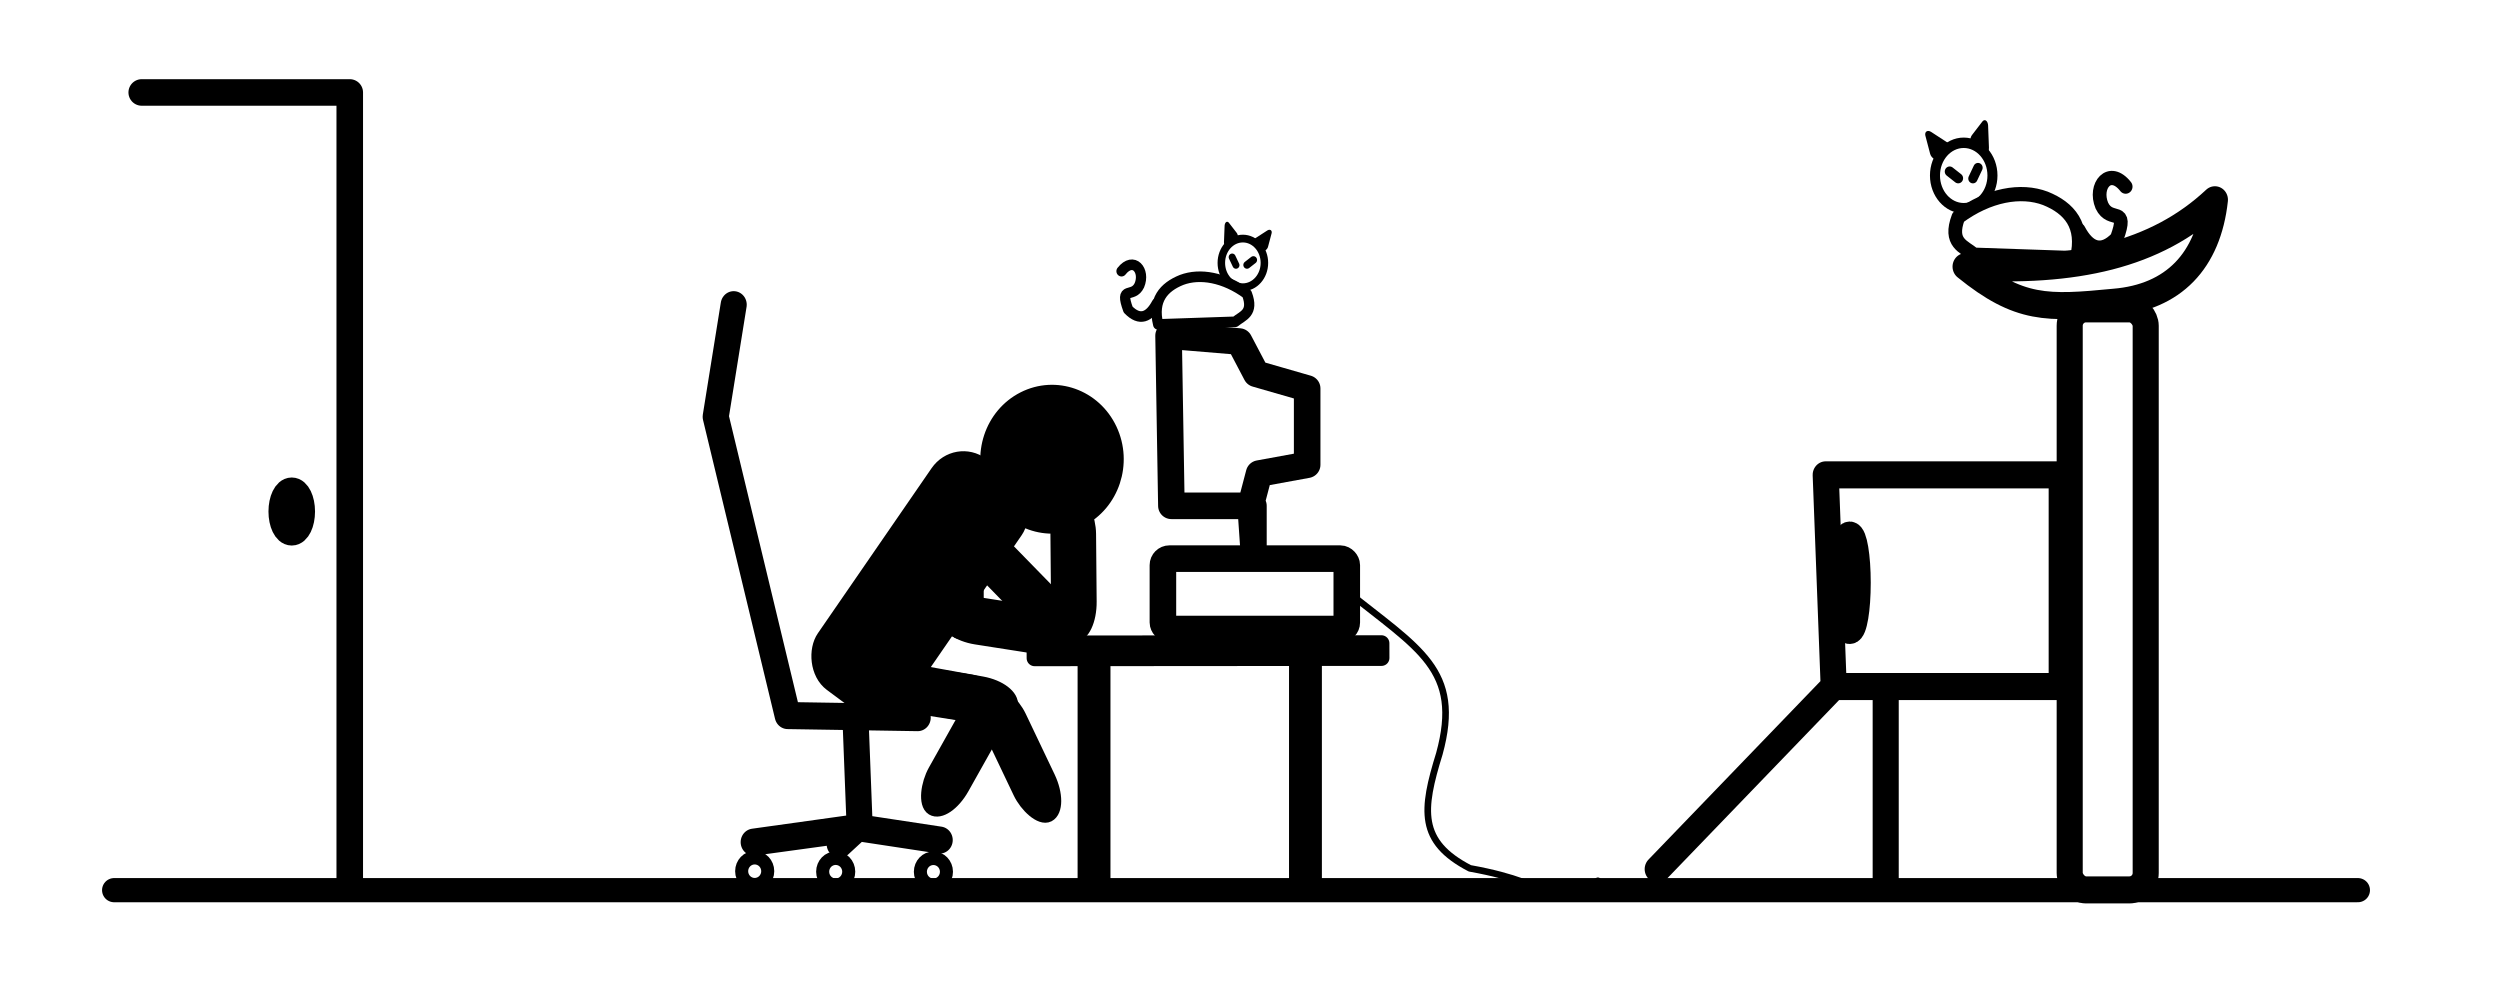 <?xml version="1.0" encoding="UTF-8" standalone="no"?>
<!-- Created with Inkscape (http://www.inkscape.org/) -->

<svg
   width="500"
   height="200"
   viewBox="0 0 500 200"
   version="1.1"
   id="svg1"
   inkscape:version="1.4.2 (f4327f4, 2025-05-13)"
   xml:space="preserve"
   sodipodi:docname="waiting.svg"
   xmlns:inkscape="http://www.inkscape.org/namespaces/inkscape"
   xmlns:sodipodi="http://sodipodi.sourceforge.net/DTD/sodipodi-0.dtd"
   xmlns="http://www.w3.org/2000/svg"
   xmlns:svg="http://www.w3.org/2000/svg"><sodipodi:namedview
     id="namedview1"
     pagecolor="#ffffff"
     bordercolor="#000000"
     borderopacity="0.25"
     inkscape:showpageshadow="2"
     inkscape:pageopacity="0.0"
     inkscape:pagecheckerboard="0"
     inkscape:deskcolor="#d1d1d1"
     inkscape:document-units="px"
     showgrid="true"
     inkscape:zoom="1.1525841"
     inkscape:cx="247.70427"
     inkscape:cy="250.30711"
     inkscape:window-width="1920"
     inkscape:window-height="1017"
     inkscape:window-x="1912"
     inkscape:window-y="-8"
     inkscape:window-maximized="1"
     inkscape:current-layer="layer1"><inkscape:grid
       id="grid1"
       units="px"
       originx="0"
       originy="0"
       spacingx="1"
       spacingy="1"
       empcolor="#0099e5"
       empopacity="0.302"
       color="#0099e5"
       opacity="0.149"
       empspacing="5"
       enabled="true"
       visible="true" /></sodipodi:namedview><defs
     id="defs1" /><g
     inkscape:label="Layer 1"
     inkscape:groupmode="layer"
     id="layer1"><g
       id="g2"
       inkscape:label="dude"
       transform="matrix(1.304,0,0,1.353,75.259,-627.978)"><rect
         style="fill:#000000;fill-opacity:1;fill-rule:evenodd;stroke:#000000;stroke-width:2;stroke-opacity:1"
         id="arm-RL"
         width="5"
         height="20"
         x="-104.452"
         y="-559.031"
         rx="5"
         inkscape:label="arm-RL"
         inkscape:transform-center-x="0.18727952"
         inkscape:transform-center-y="-8.6748201"
         transform="rotate(179.479)" /><rect
         style="fill:#000000;fill-opacity:1;fill-rule:evenodd;stroke:#000000;stroke-width:2;stroke-opacity:1"
         id="arm-RU"
         width="5"
         height="20"
         x="-324.962"
         y="446.428"
         rx="5"
         inkscape:label="arm-RU"
         inkscape:transform-center-x="-6.1739078"
         inkscape:transform-center-y="6.250116"
         transform="rotate(-45.356)" /><rect
         style="fill:#000000;fill-opacity:1;fill-rule:evenodd;stroke:#000000;stroke-width:2;stroke-opacity:1"
         id="leg-LL"
         width="5"
         height="20"
         x="364.841"
         y="441.517"
         rx="5"
         inkscape:label="leg-LL"
         inkscape:transform-center-x="4.0768863"
         inkscape:transform-center-y="6.7874416"
         transform="rotate(30.206,3.0212229e-6,-2.6763814e-7)" /><rect
         style="fill:#000000;fill-opacity:1;fill-rule:evenodd;stroke:#000000;stroke-width:2;stroke-opacity:1"
         id="leg-LU"
         width="5"
         height="20"
         x="-550.127"
         y="158.523"
         rx="5"
         inkscape:label="leg-LU"
         inkscape:transform-center-y="1.2201853"
         transform="rotate(-81.487,2.5029309e-7,-4.164043e-6)"
         inkscape:transform-center-x="-8.1515276" /><rect
         style="fill:#000000;fill-opacity:1;fill-rule:evenodd;stroke:#000000;stroke-width:2;stroke-opacity:1"
         id="body"
         width="15"
         height="40"
         x="380.434"
         y="379.374"
         sodipodi:type="rect"
         rx="5"
         inkscape:label="body"
         transform="rotate(35.557)" /><rect
         style="fill:#000000;fill-opacity:1;fill-rule:evenodd;stroke:#000000;stroke-width:2;stroke-opacity:1"
         id="arm-LL"
         width="5"
         height="20"
         x="-538.438"
         y="169.237"
         rx="5"
         inkscape:label="arm-LL"
         inkscape:transform-center-y="1.1162924"
         transform="rotate(-81.421)"
         inkscape:transform-center-x="-7.3994417" /><rect
         style="fill:#000000;fill-opacity:1;fill-rule:evenodd;stroke:#000000;stroke-width:2;stroke-opacity:1"
         id="arm-LU"
         width="5"
         height="20"
         x="87.164"
         y="537.646"
         rx="5"
         inkscape:label="arm-LU"
         inkscape:transform-center-y="8.3508012"
         inkscape:transform-center-x="-0.21690393" /><rect
         style="fill:#000000;fill-opacity:1;fill-rule:evenodd;stroke:#000000;stroke-width:2;stroke-opacity:1"
         id="leg-RL"
         width="5"
         height="20"
         x="-169.236"
         y="549.772"
         rx="5"
         inkscape:label="leg-RL"
         inkscape:transform-center-x="-3.847087"
         inkscape:transform-center-y="7.5346587"
         transform="rotate(-26.314)" /><rect
         style="fill:#000000;fill-opacity:1;fill-rule:evenodd;stroke:#000000;stroke-width:2;stroke-opacity:1"
         id="leg-RU"
         width="5"
         height="20"
         x="-545.829"
         y="173.435"
         rx="5"
         inkscape:label="leg-RU"
         inkscape:transform-center-x="-8.1017008"
         inkscape:transform-center-y="1.520052"
         transform="rotate(-80.127)" /><circle
         style="fill:#000000;fill-opacity:1;fill-rule:evenodd;stroke:#000000;stroke-width:2;stroke-opacity:1"
         id="head"
         cx="523.567"
         cy="140.229"
         r="10"
         inkscape:label="head"
         inkscape:transform-center-x="-9.4990896"
         inkscape:transform-center-y="-4.2744024"
         transform="rotate(63.983)" /><path
         style="fill:none;fill-opacity:1;fill-rule:evenodd;stroke:#000000;stroke-width:4;stroke-linecap:round;stroke-linejoin:round;stroke-opacity:1"
         d="m 83.037,570.219 -19.939,-0.307 -11.043,-44.172 2.761,-16.564"
         id="path2" /><path
         style="fill:none;fill-opacity:1;fill-rule:evenodd;stroke:#000000;stroke-width:4;stroke-linecap:round;stroke-linejoin:round;stroke-opacity:1"
         d="m 73.527,571.139 0.614,15.337 -16.258,2.147 15.951,-2.147 12.577,1.84 -12.577,-1.84 -2.761,2.454"
         id="path3" /><circle
         style="fill:none;fill-opacity:1;fill-rule:evenodd;stroke:#000000;stroke-width:4;stroke-linecap:round;stroke-linejoin:round;stroke-opacity:1"
         id="path4"
         cx="58.037"
         cy="592.918"
         r="1" /><circle
         style="fill:none;fill-opacity:1;fill-rule:evenodd;stroke:#000000;stroke-width:4;stroke-linecap:round;stroke-linejoin:round;stroke-opacity:1"
         id="path4-4"
         cx="70.46"
         cy="592.992"
         r="1" /><circle
         style="fill:none;fill-opacity:1;fill-rule:evenodd;stroke:#000000;stroke-width:4;stroke-linecap:round;stroke-linejoin:round;stroke-opacity:1"
         id="path4-1"
         cx="85.448"
         cy="593.004"
         r="1" /></g><rect
       style="fill:#000000;fill-opacity:1;fill-rule:evenodd;stroke:#000000;stroke-width:2.881;stroke-linecap:round;stroke-linejoin:round;stroke-opacity:1"
       id="rect2"
       width="3.692"
       height="45.273"
       x="216.96"
       y="131.116"
       inkscape:label="table.leg.f" /><rect
       style="fill:#000000;fill-opacity:1;fill-rule:evenodd;stroke:#000000;stroke-width:2.881;stroke-linecap:round;stroke-linejoin:round;stroke-opacity:1"
       id="rect2-5"
       width="3.692"
       height="45.273"
       x="259.245"
       y="131.392"
       inkscape:label="table.leg.b" /><rect
       style="fill:#000000;fill-opacity:1;fill-rule:evenodd;stroke:#000000;stroke-width:3.187;stroke-linecap:round;stroke-linejoin:round;stroke-opacity:1"
       id="rect2-56"
       width="2.948"
       height="69.37"
       x="128.862"
       y="-275.898"
       transform="matrix(0.003,1,-1,7.9752019e-4,0,0)"
       inkscape:label="table" /><rect
       style="fill:none;fill-opacity:1;fill-rule:evenodd;stroke:#000000;stroke-width:5.313;stroke-linecap:round;stroke-linejoin:miter;stroke-opacity:1"
       id="rect4"
       width="36.774"
       height="14.083"
       x="232.582"
       y="111.726"
       rx="1.304"
       inkscape:label="pc" /><path
       style="fill:none;fill-opacity:1;fill-rule:evenodd;stroke:#000000;stroke-width:5.313;stroke-linecap:round;stroke-linejoin:round;stroke-opacity:1"
       d="m 250.685,109.379 v -8.215 h -16.407 l -0.566,-34.033 14.144,1.174 3.394,6.455 10.183,2.934 v 15.256 l -9.618,1.76 -1.697,6.455 z"
       id="path5"
       sodipodi:nodetypes="ccccccccccc"
       inkscape:label="monitor" /><path
       style="fill:none;fill-opacity:1;fill-rule:evenodd;stroke:#000000;stroke-width:4.837;stroke-linecap:round;stroke-linejoin:round;stroke-opacity:1"
       d="M 22.829,178.032 H 471.577"
       id="path6"
       inkscape:label="Floor" /><g
       id="g29"
       inkscape:label="Cat"
       transform="matrix(1.304,0,0,1.353,1.143,-372.359)"><ellipse
         style="fill:none;fill-opacity:1;fill-rule:evenodd;stroke:#000000;stroke-width:1.539;stroke-linecap:round;stroke-linejoin:round;stroke-dasharray:none;stroke-opacity:1"
         id="path8"
         cx="300.307"
         cy="301.151"
         rx="4.408"
         ry="4.835" /><path
         sodipodi:type="star"
         style="fill:none;fill-opacity:1;fill-rule:evenodd;stroke:#000000;stroke-width:1;stroke-linecap:round;stroke-linejoin:round;stroke-dasharray:none;stroke-opacity:1"
         id="path9"
         inkscape:flatsided="true"
         sodipodi:sides="3"
         sodipodi:cx="181.36504"
         sodipodi:cy="326.61044"
         sodipodi:r1="0.97606766"
         sodipodi:r2="0.92740697"
         sodipodi:arg1="0.78539815"
         sodipodi:arg2="1.8325957"
         inkscape:rounded="0"
         inkscape:randomized="0"
         d="m 182.055,327.301 -1.633,-0.438 1.195,-1.195 z"
         inkscape:transform-center-x="0.025775821"
         inkscape:transform-center-y="-0.73943422"
         transform="matrix(1.116,0.224,-0.221,1.9,172.768,-365.52)" /><path
         sodipodi:type="star"
         style="fill:none;fill-opacity:1;fill-rule:evenodd;stroke:#000000;stroke-width:1;stroke-linecap:round;stroke-linejoin:round;stroke-dasharray:none;stroke-opacity:1"
         id="path9-7"
         inkscape:flatsided="true"
         sodipodi:sides="3"
         sodipodi:cx="181.36504"
         sodipodi:cy="326.61044"
         sodipodi:r1="0.97606766"
         sodipodi:r2="0.92740697"
         sodipodi:arg1="0.78539815"
         sodipodi:arg2="1.8325957"
         inkscape:rounded="0"
         inkscape:randomized="0"
         d="m 182.055,327.301 -1.633,-0.438 1.195,-1.195 z"
         inkscape:transform-center-x="0.17890005"
         inkscape:transform-center-y="-0.60352281"
         transform="matrix(0.701,-1.012,1.306,1.209,-257.495,85.42)" /><path
         style="fill:none;fill-opacity:1;fill-rule:evenodd;stroke:#000000;stroke-width:1.503;stroke-linecap:round;stroke-linejoin:round;stroke-dasharray:none;stroke-opacity:1"
         d="m 298.151,300.567 1.31,0.994"
         id="path10" /><path
         style="fill:none;fill-opacity:1;fill-rule:evenodd;stroke:#000000;stroke-width:1.427;stroke-linecap:round;stroke-linejoin:round;stroke-dasharray:none;stroke-opacity:1"
         d="m 302.498,300.006 -0.78,1.596"
         id="path11" /><path
         style="fill:none;fill-opacity:1;fill-rule:evenodd;stroke:#000000;stroke-width:2.104;stroke-linecap:round;stroke-linejoin:round;stroke-dasharray:none;stroke-opacity:1"
         d="m 301.883,312.86 c -1.515,-1.231 -3.904,-1.705 -2.401,-5.551 4.627,-3.305 9.602,-4.144 13.358,-2.776 3.667,1.427 6.016,4.012 4.803,8.847 z"
         id="path12"
         sodipodi:nodetypes="ccccc" /><path
         style="fill:none;fill-opacity:1;fill-rule:evenodd;stroke:#000000;stroke-width:2.104;stroke-linecap:round;stroke-linejoin:round;stroke-dasharray:none;stroke-opacity:1"
         d="m 317.942,309.217 c 1.498,2.725 3.469,3.597 5.853,1.214 1.847,-4.934 -0.953,-2.087 -2.299,-4.826 -1.274,-2.929 1.2,-5.822 3.65,-2.807"
         id="path13"
         sodipodi:nodetypes="cccc" /></g><g
       id="g29-3"
       inkscape:label="Cat.Tiny"
       transform="matrix(-0.977,0,0,1.006,541.974,-250.379)"><ellipse
         style="fill:none;fill-opacity:1;fill-rule:evenodd;stroke:#000000;stroke-width:1.539;stroke-linecap:round;stroke-linejoin:round;stroke-dasharray:none;stroke-opacity:1"
         id="path8-1"
         cx="300.307"
         cy="301.151"
         rx="4.408"
         ry="4.835" /><path
         sodipodi:type="star"
         style="fill:none;fill-opacity:1;fill-rule:evenodd;stroke:#000000;stroke-width:1;stroke-linecap:round;stroke-linejoin:round;stroke-dasharray:none;stroke-opacity:1"
         id="path9-5"
         inkscape:flatsided="true"
         sodipodi:sides="3"
         sodipodi:cx="181.36504"
         sodipodi:cy="326.61044"
         sodipodi:r1="0.97606766"
         sodipodi:r2="0.92740697"
         sodipodi:arg1="0.78539815"
         sodipodi:arg2="1.8325957"
         inkscape:rounded="0"
         inkscape:randomized="0"
         d="m 182.055,327.301 -1.633,-0.438 1.195,-1.195 z"
         inkscape:transform-center-x="0.025775821"
         inkscape:transform-center-y="-0.73943422"
         transform="matrix(1.116,0.224,-0.221,1.9,172.768,-365.52)" /><path
         sodipodi:type="star"
         style="fill:none;fill-opacity:1;fill-rule:evenodd;stroke:#000000;stroke-width:1;stroke-linecap:round;stroke-linejoin:round;stroke-dasharray:none;stroke-opacity:1"
         id="path9-7-7"
         inkscape:flatsided="true"
         sodipodi:sides="3"
         sodipodi:cx="181.36504"
         sodipodi:cy="326.61044"
         sodipodi:r1="0.97606766"
         sodipodi:r2="0.92740697"
         sodipodi:arg1="0.78539815"
         sodipodi:arg2="1.8325957"
         inkscape:rounded="0"
         inkscape:randomized="0"
         d="m 182.055,327.301 -1.633,-0.438 1.195,-1.195 z"
         inkscape:transform-center-x="0.17890005"
         inkscape:transform-center-y="-0.60352281"
         transform="matrix(0.701,-1.012,1.306,1.209,-257.495,85.42)" /><path
         style="fill:none;fill-opacity:1;fill-rule:evenodd;stroke:#000000;stroke-width:1.503;stroke-linecap:round;stroke-linejoin:round;stroke-dasharray:none;stroke-opacity:1"
         d="m 298.151,300.567 1.31,0.994"
         id="path10-8" /><path
         style="fill:none;fill-opacity:1;fill-rule:evenodd;stroke:#000000;stroke-width:1.427;stroke-linecap:round;stroke-linejoin:round;stroke-dasharray:none;stroke-opacity:1"
         d="m 302.498,300.006 -0.78,1.596"
         id="path11-5" /><path
         style="fill:none;fill-opacity:1;fill-rule:evenodd;stroke:#000000;stroke-width:2.104;stroke-linecap:round;stroke-linejoin:round;stroke-dasharray:none;stroke-opacity:1"
         d="m 301.883,312.86 c -1.515,-1.231 -3.904,-1.705 -2.401,-5.551 4.627,-3.305 9.602,-4.144 13.358,-2.776 3.667,1.427 6.016,4.012 4.803,8.847 z"
         id="path12-8"
         sodipodi:nodetypes="ccccc" /><path
         style="fill:none;fill-opacity:1;fill-rule:evenodd;stroke:#000000;stroke-width:2.104;stroke-linecap:round;stroke-linejoin:round;stroke-dasharray:none;stroke-opacity:1"
         d="m 317.942,309.217 c 1.498,2.725 3.469,3.597 5.853,1.214 1.847,-4.934 -0.953,-2.087 -2.299,-4.826 -1.274,-2.929 1.2,-5.822 3.65,-2.807"
         id="path13-3"
         sodipodi:nodetypes="cccc" /></g><path
       style="fill:none;fill-opacity:1;fill-rule:evenodd;stroke:#000000;stroke-width:1.328;stroke-linecap:round;stroke-linejoin:round;stroke-dasharray:none;stroke-opacity:1"
       d="m 269.17,118.07 c 14.531,11.731 23.35,15.78 18.702,32.675 -3.472,11.217 -4.219,17.573 6.101,22.924 19.175,3.427 13.66,8.374 25.603,2.489"
       id="path24"
       sodipodi:nodetypes="cccc"
       inkscape:label="wire" /><path
       style="fill:none;fill-opacity:1;fill-rule:evenodd;stroke:#000000;stroke-width:5.313;stroke-linecap:round;stroke-linejoin:round;stroke-dasharray:none;stroke-opacity:1"
       d="M 69.95,176.988 V 18.491 H 28.346"
       id="path25"
       inkscape:label="door" /><ellipse
       style="fill:none;fill-opacity:1;fill-rule:evenodd;stroke:#000000;stroke-width:5.313;stroke-linecap:round;stroke-linejoin:round;stroke-dasharray:none;stroke-opacity:1"
       id="path26"
       cx="58.349"
       cy="102.304"
       rx="2"
       ry="4.149"
       inkscape:label="handle" /><g
       id="g30"
       inkscape:label="cat-tree"
       transform="matrix(1.304,0,0,1.353,-27.659,-396.424)"><path
         style="fill:none;fill-opacity:1;fill-rule:evenodd;stroke:#000000;stroke-width:4;stroke-linecap:round;stroke-linejoin:round;stroke-dasharray:none;stroke-opacity:1"
         d="m 275.46,421.472 26.994,-26.994 -1.227,-31.288 h 36.196 v 31.288 h -34.969"
         id="path27" /><path
         style="fill:none;fill-opacity:1;fill-rule:evenodd;stroke:#000000;stroke-width:4;stroke-linecap:round;stroke-linejoin:round;stroke-dasharray:none;stroke-opacity:1"
         d="m 310.429,394.479 v 29.448"
         id="path28" /><rect
         style="fill:none;fill-opacity:1;fill-rule:evenodd;stroke:#000000;stroke-width:4;stroke-linecap:round;stroke-linejoin:round;stroke-dasharray:none;stroke-opacity:1"
         id="rect29"
         width="11.656"
         height="85.89"
         x="338.65"
         y="338.65"
         rx="2.5" /><path
         style="fill:none;fill-opacity:1;fill-rule:evenodd;stroke:#000000;stroke-width:4;stroke-linecap:round;stroke-linejoin:round;stroke-dasharray:none;stroke-opacity:1"
         d="m 322.679,332.411 c 8.225,6.418 12.507,6.219 22.794,5.261 9.107,-0.721 14.437,-6.143 15.449,-15.146 -9.037,8.162 -21.383,10.847 -38.243,9.885 z"
         id="path29"
         sodipodi:nodetypes="cccc" /><ellipse
         style="fill:none;fill-opacity:1;fill-rule:evenodd;stroke:#000000;stroke-width:4;stroke-linecap:round;stroke-linejoin:round;stroke-dasharray:none;stroke-opacity:1"
         id="path30"
         cx="304.908"
         cy="379.141"
         rx="1.227"
         ry="7.055"
         inkscape:label="opening" /></g></g></svg>
